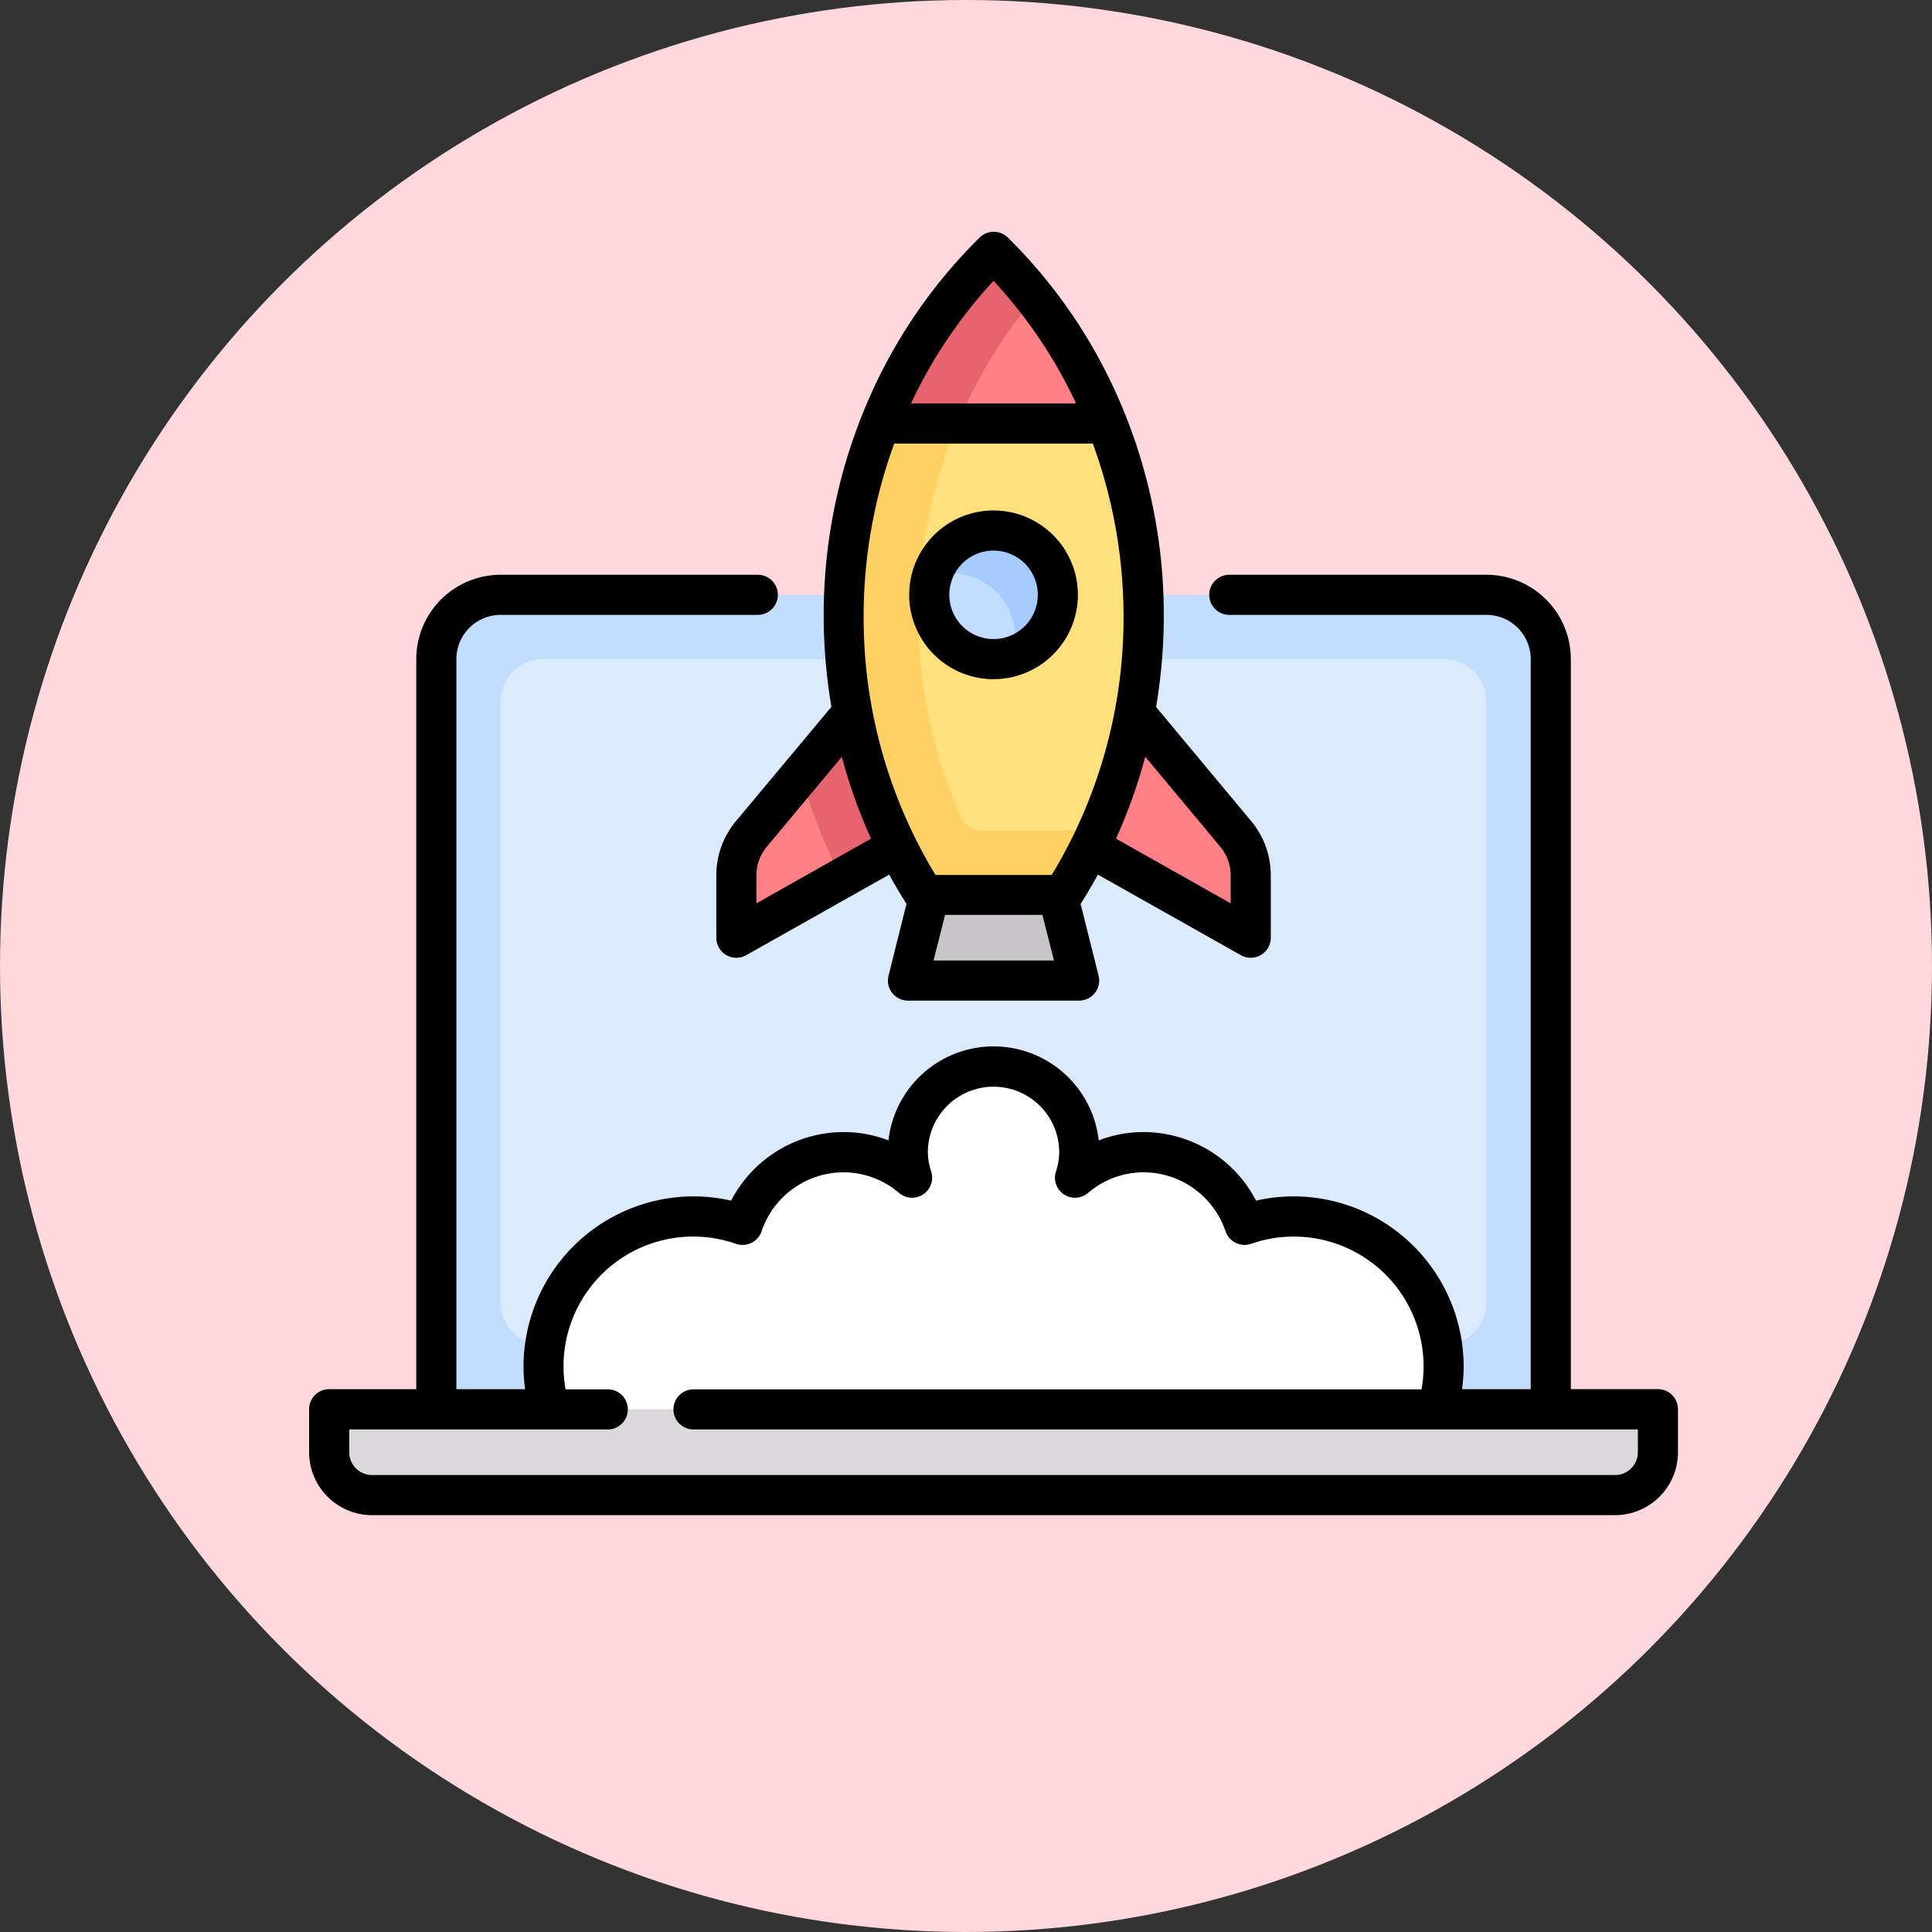 <svg xmlns="http://www.w3.org/2000/svg" width="50" height="50" viewBox="0 0 50 50">
    <rect x="0" y="0" width="50" height="50" fill="#333333" stroke="none"/>
    <defs>
        <style>
            .cls-2{fill:#c3ddff}.cls-4{fill:#ff8086}.cls-5{fill:#e5646e}
        </style>
    </defs>
    <g id="Group_131" transform="translate(-749 -681)">
        <circle id="Ellipse_44" cx="25" cy="25" r="25" fill="#ffd8de" transform="translate(749 681)"/>
        <g id="rocket" transform="translate(757 670.968)">
            <g id="Group_129" transform="translate(.519 16.791)">
                <path id="Path_373" d="M74.759 151.79H49.245a1.664 1.664 0 0 0-1.664 1.664v20.522h28.841v-20.522a1.664 1.664 0 0 0-1.664-1.664z" class="cls-2" transform="translate(-44.808 -143.155)"/>
                <path id="Path_374" fill="#dbeaff" d="M96.033 193.588h-23.3a1.109 1.109 0 0 1-1.109-1.109v-15.53a1.109 1.109 0 0 1 1.109-1.109h23.3a1.109 1.109 0 0 1 1.109 1.109v15.53a1.109 1.109 0 0 1-1.109 1.109z" transform="translate(-67.192 -165.54)"/>
                <path id="Path_375" d="M163.135 191.871l-2.927 3.415a1.664 1.664 0 0 0-.4 1.083v1.6l4.992-2.769z" class="cls-4" transform="translate(-149.269 -180.463)"/>
                <path id="Path_376" d="M185.175 196.456l2.263-1.257-1.664-3.328-1.645 1.919a14.858 14.858 0 0 0 1.046 2.666z" class="cls-5" transform="translate(-171.908 -180.463)"/>
                <path id="Path_377" d="M281.712 191.871l2.927 3.415a1.664 1.664 0 0 1 .4 1.083v1.6l-4.992-2.773z" class="cls-4" transform="translate(-261.19 -180.463)"/>
                <path id="Path_378" fill="#dad8db" d="M7.5 456.4v1.109a1.109 1.109 0 0 0 1.109 1.109h32.17a1.109 1.109 0 0 0 1.109-1.109V456.4z" transform="translate(-7.5 -426.691)"/>
                <path id="Path_379" fill="#ffe07d" d="M204.169 27.164a.549.549 0 0 0-.8 0 13.442 13.442 0 0 0-1.392 16.227h3.584a13.442 13.442 0 0 0-1.392-16.227z" transform="translate(-186.576 -26.991)"/>
                <path id="Path_380" fill="#ffd064" d="M203.438 98.2a.573.573 0 0 1-.518-.35 12.833 12.833 0 0 1-.074-10.188h-2.008a13.473 13.473 0 0 0-.95 4.992 13.336 13.336 0 0 0 2.091 7.21h3.584a13.131 13.131 0 0 0 .9-1.664h-3.025z" transform="translate(-186.576 -83.464)"/>
                <path id="Path_381" fill="#c8c5c9" d="M228.372 266.235h-4.437l.427-2.219h3.584z" transform="translate(-208.96 -247.616)"/>
                <circle id="Ellipse_59" cx="1.664" cy="1.664" r="1.664" class="cls-2" transform="translate(15.53 6.971)"/>
                <path id="Path_382" d="M213.619 31.187h5.865a12.98 12.98 0 0 0-2.533-4.025.549.549 0 0 0-.8 0 12.98 12.98 0 0 0-2.532 4.025z" class="cls-4" transform="translate(-199.357 -26.99)"/>
                <path id="Path_383" d="M215.629 31.187a12.463 12.463 0 0 1 1.981-3.245c-.211-.268-.428-.531-.658-.78a.549.549 0 0 0-.8 0 12.976 12.976 0 0 0-2.533 4.025z" class="cls-5" transform="translate(-199.358 -26.99)"/>
                <path id="Path_384" fill="#fff" d="M107.074 332.027a3.87 3.87 0 0 0-1.269.216 2.744 2.744 0 0 0-4.388-1.222 2.195 2.195 0 0 0 .111-.659 2.219 2.219 0 0 0-4.437 0 2.195 2.195 0 0 0 .111.659 2.744 2.744 0 0 0-4.388 1.222 3.878 3.878 0 0 0-4.989 4.775h22.969a3.879 3.879 0 0 0-3.72-4.992z" transform="translate(-82.115 -307.307)"/>
                <path id="Path_385" fill="#a4ccff" d="M234.661 127.742a1.659 1.659 0 0 0-1.586 1.187 1.646 1.646 0 0 1 .477-.078 1.641 1.641 0 0 1 1.586 2.141 1.659 1.659 0 0 0-.477-3.25z" transform="translate(-217.467 -120.771)"/>
            </g>
            <g id="Group_130" transform="translate(0 16.033)">
                <path id="Path_386" d="M34.907 165.367h-2.254v-18.893a2.185 2.185 0 0 0-2.183-2.183h-6.656a.519.519 0 1 0 0 1.038h6.656a1.146 1.146 0 0 1 1.145 1.145v18.894h-1.777a4.36 4.36 0 0 0 .041-.59 4.406 4.406 0 0 0-4.4-4.4 4.341 4.341 0 0 0-.973.111 3.282 3.282 0 0 0-2.909-1.775 3.2 3.2 0 0 0-1.162.216 2.738 2.738 0 0 0-5.442 0 3.2 3.2 0 0 0-1.162-.216 3.282 3.282 0 0 0-2.909 1.775 4.336 4.336 0 0 0-.973-.111 4.406 4.406 0 0 0-4.4 4.4 4.359 4.359 0 0 0 .041.59H3.811v-18.894a1.146 1.146 0 0 1 1.145-1.145h6.656a.519.519 0 1 0 0-1.038H4.956a2.185 2.185 0 0 0-2.183 2.183v18.894H.519a.519.519 0 0 0-.519.519V167a1.63 1.63 0 0 0 1.628 1.628H33.8A1.63 1.63 0 0 0 35.426 167v-1.109a.519.519 0 0 0-.519-.524zM34.388 167a.591.591 0 0 1-.59.59H1.628a.591.591 0 0 1-.59-.59v-.59h6.691a.519.519 0 0 0 0-1.038H6.637a3.331 3.331 0 0 1-.053-.59 3.356 3.356 0 0 1 4.463-3.176.519.519 0 0 0 .661-.322 2.249 2.249 0 0 1 2.122-1.529 2.219 2.219 0 0 1 1.441.537.519.519 0 0 0 .829-.552 1.667 1.667 0 0 1-.087-.5 1.7 1.7 0 1 1 3.4 0 1.667 1.667 0 0 1-.087.5.519.519 0 0 0 .829.552 2.22 2.22 0 0 1 1.441-.537 2.249 2.249 0 0 1 2.122 1.529.519.519 0 0 0 .661.322 3.358 3.358 0 0 1 4.41 3.766H9.948a.519.519 0 0 0 0 1.038h24.44z" transform="translate(0 -135.417)"/>
                <path id="Path_387" d="M152.813 31.286a2.187 2.187 0 0 0-.506 1.4V34.3a.519.519 0 0 0 .774.452l3.7-2.085q.211.386.448.758l-.465 1.858a.519.519 0 0 0 .5.645h4.436a.519.519 0 0 0 .5-.645l-.465-1.858q.237-.372.448-.758l3.7 2.085a.519.519 0 0 0 .774-.452v-1.616a2.187 2.187 0 0 0-.506-1.4l-2.463-2.955a14.162 14.162 0 0 0 .2-2.351 13.927 13.927 0 0 0-1.089-5.437 13.367 13.367 0 0 0-2.948-4.362.519.519 0 0 0-.728 0 13.366 13.366 0 0 0-2.948 4.362 13.927 13.927 0 0 0-1.089 5.437 14.165 14.165 0 0 0 .2 2.347zm.532 2.125v-.727a1.147 1.147 0 0 1 .265-.733l1.945-2.334a13.761 13.761 0 0 0 .757 2.12zm4.583 1.479l.3-1.181h2.518l.3 1.181zm7.425-2.94a1.147 1.147 0 0 1 .265.733v.727l-2.967-1.674a13.763 13.763 0 0 0 .757-2.12zm-5.871-14.65a12.393 12.393 0 0 1 2.136 3.174h-4.273a12.393 12.393 0 0 1 2.137-3.174zm-2.569 4.212h5.138a13 13 0 0 1 .795 4.473 12.831 12.831 0 0 1-1.859 6.691h-3.008a12.831 12.831 0 0 1-1.859-6.691 13.006 13.006 0 0 1 .793-4.478z" transform="translate(-141.769 -16.033)"/>
                <path id="Path_388" d="M228.818 122.425a2.183 2.183 0 1 0-2.183 2.183 2.185 2.185 0 0 0 2.183-2.183zm-3.328 0a1.145 1.145 0 1 1 1.145 1.145 1.146 1.146 0 0 1-1.145-1.145z" transform="translate(-208.922 -113.032)"/>
            </g>
        </g>
    </g>
</svg>
